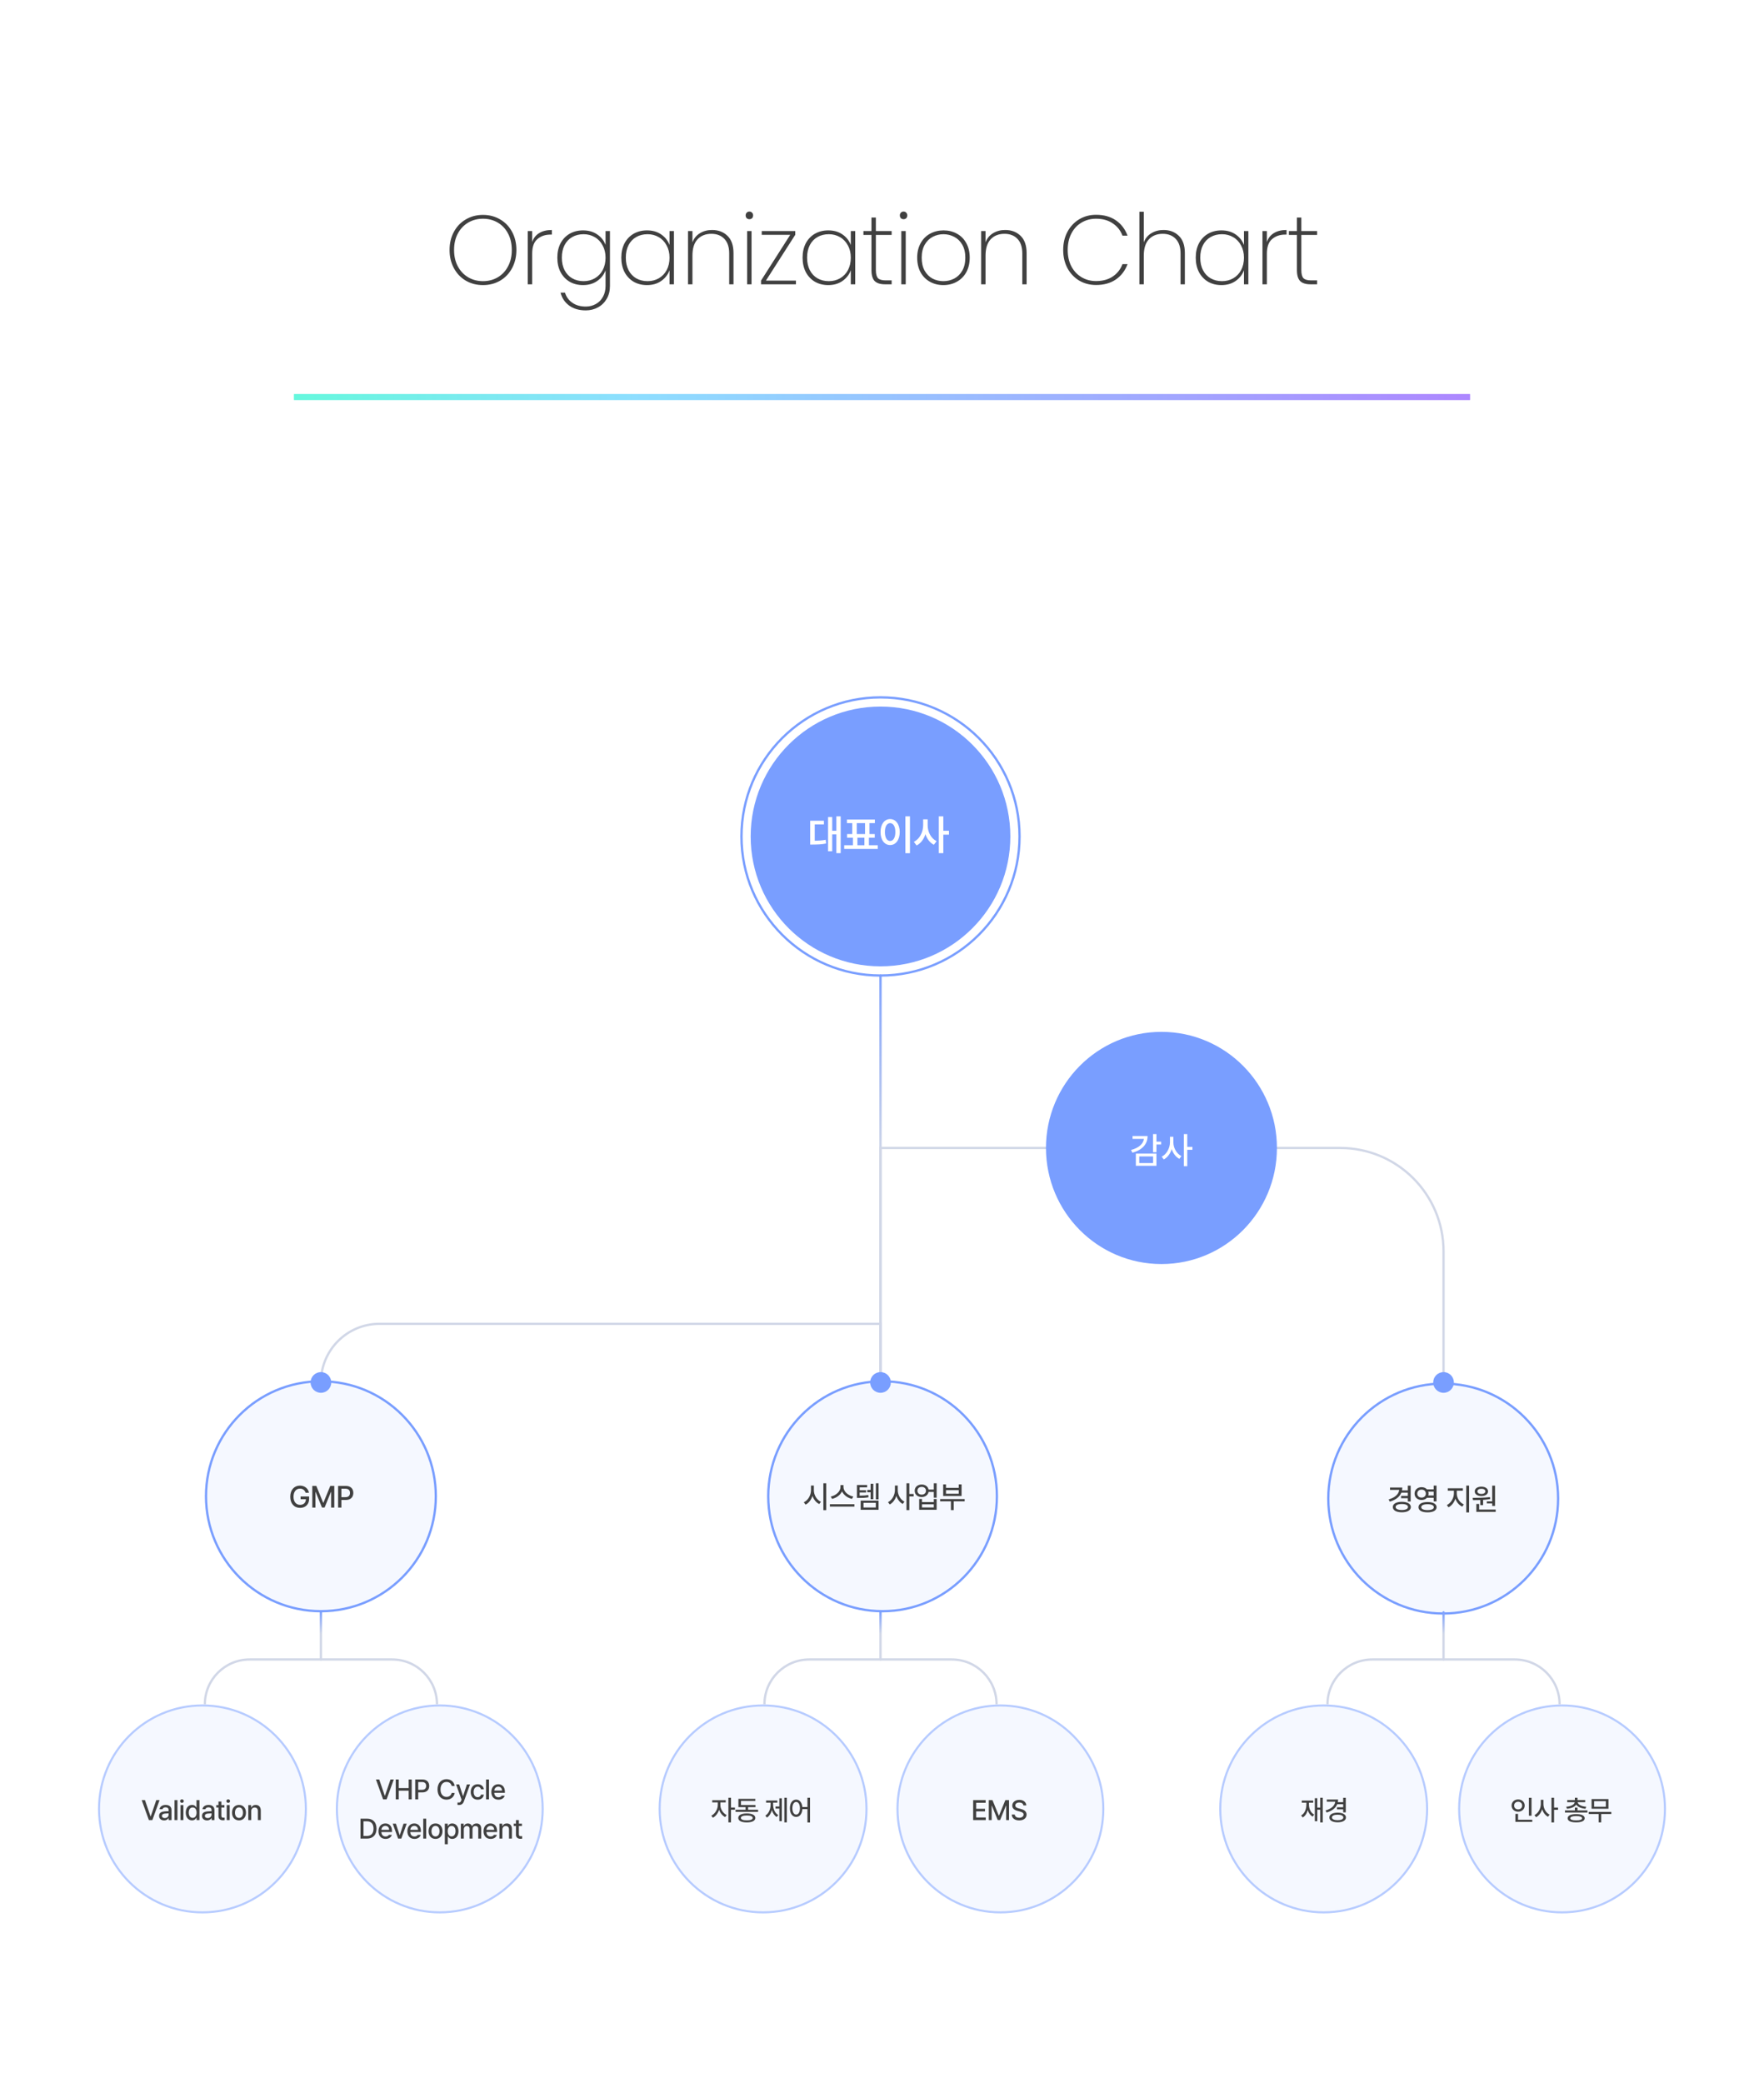 <svg width="720" height="850" viewBox="0 0 720 850" fill="none" xmlns="http://www.w3.org/2000/svg">
<rect width="720" height="850" fill="white"/>
<path d="M197.136 116.32C194.549 116.32 192.216 115.72 190.136 114.52C188.056 113.293 186.429 111.587 185.256 109.4C184.083 107.213 183.496 104.747 183.496 102C183.496 99.227 184.083 96.76 185.256 94.6C186.429 92.413 188.056 90.72 190.136 89.52C192.216 88.293 194.549 87.68 197.136 87.68C199.723 87.68 202.056 88.293 204.136 89.52C206.216 90.72 207.843 92.413 209.016 94.6C210.189 96.76 210.776 99.227 210.776 102C210.776 104.747 210.189 107.213 209.016 109.4C207.843 111.587 206.216 113.293 204.136 114.52C202.056 115.72 199.723 116.32 197.136 116.32ZM197.136 114.72C199.349 114.72 201.349 114.2 203.136 113.16C204.923 112.12 206.323 110.64 207.336 108.72C208.376 106.8 208.896 104.56 208.896 102C208.896 99.413 208.376 97.16 207.336 95.24C206.323 93.32 204.923 91.84 203.136 90.8C201.349 89.76 199.349 89.24 197.136 89.24C194.923 89.24 192.923 89.76 191.136 90.8C189.349 91.84 187.936 93.32 186.896 95.24C185.856 97.16 185.336 99.413 185.336 102C185.336 104.56 185.856 106.8 186.896 108.72C187.936 110.64 189.349 112.12 191.136 113.16C192.923 114.2 194.923 114.72 197.136 114.72ZM217.218 98.76C217.751 97.16 218.698 95.947 220.058 95.12C221.418 94.267 223.151 93.84 225.258 93.84V95.72H224.658C222.524 95.72 220.751 96.333 219.338 97.56C217.924 98.76 217.218 100.733 217.218 103.48V116H215.418V94.28H217.218V98.76ZM237.962 94C240.255 94 242.202 94.56 243.802 95.68C245.402 96.773 246.522 98.187 247.162 99.92V94.28H248.962V116.68C248.962 118.68 248.522 120.427 247.642 121.92C246.762 123.44 245.575 124.6 244.082 125.4C242.589 126.227 240.922 126.64 239.082 126.64C236.362 126.64 234.109 125.987 232.322 124.68C230.535 123.373 229.362 121.613 228.802 119.4H230.602C231.135 121.133 232.135 122.507 233.602 123.52C235.069 124.56 236.895 125.08 239.082 125.08C240.602 125.08 241.975 124.733 243.202 124.04C244.429 123.373 245.389 122.4 246.082 121.12C246.802 119.867 247.162 118.387 247.162 116.68V110.32C246.522 112.053 245.389 113.493 243.762 114.64C242.162 115.76 240.229 116.32 237.962 116.32C235.935 116.32 234.122 115.867 232.522 114.96C230.949 114.027 229.709 112.72 228.802 111.04C227.922 109.333 227.482 107.36 227.482 105.12C227.482 102.88 227.922 100.92 228.802 99.24C229.709 97.56 230.949 96.267 232.522 95.36C234.122 94.453 235.935 94 237.962 94ZM247.162 105.12C247.162 103.227 246.762 101.56 245.962 100.12C245.189 98.653 244.122 97.533 242.762 96.76C241.402 95.96 239.882 95.56 238.202 95.56C236.442 95.56 234.895 95.947 233.562 96.72C232.229 97.467 231.189 98.56 230.442 100C229.695 101.44 229.322 103.147 229.322 105.12C229.322 107.093 229.695 108.8 230.442 110.24C231.189 111.68 232.229 112.787 233.562 113.56C234.922 114.333 236.469 114.72 238.202 114.72C239.882 114.72 241.402 114.333 242.762 113.56C244.149 112.76 245.229 111.64 246.002 110.2C246.775 108.733 247.162 107.04 247.162 105.12ZM253.596 105.12C253.596 102.88 254.036 100.92 254.916 99.24C255.823 97.56 257.063 96.267 258.636 95.36C260.236 94.453 262.049 94 264.076 94C266.369 94 268.316 94.56 269.916 95.68C271.516 96.8 272.636 98.227 273.276 99.96V94.28H275.076V116H273.276V110.28C272.636 112.04 271.503 113.493 269.876 114.64C268.276 115.76 266.343 116.32 264.076 116.32C262.049 116.32 260.236 115.867 258.636 114.96C257.063 114.027 255.823 112.72 254.916 111.04C254.036 109.333 253.596 107.36 253.596 105.12ZM273.276 105.12C273.276 103.227 272.876 101.56 272.076 100.12C271.303 98.653 270.236 97.533 268.876 96.76C267.516 95.96 265.996 95.56 264.316 95.56C262.556 95.56 261.009 95.947 259.676 96.72C258.343 97.467 257.303 98.56 256.556 100C255.809 101.44 255.436 103.147 255.436 105.12C255.436 107.093 255.809 108.8 256.556 110.24C257.303 111.68 258.343 112.787 259.676 113.56C261.036 114.333 262.583 114.72 264.316 114.72C265.996 114.72 267.516 114.333 268.876 113.56C270.263 112.76 271.343 111.64 272.116 110.2C272.889 108.733 273.276 107.04 273.276 105.12ZM290.63 93.84C293.217 93.84 295.324 94.64 296.95 96.24C298.577 97.813 299.39 100.16 299.39 103.28V116H297.63V103.4C297.63 100.813 296.977 98.84 295.67 97.48C294.364 96.093 292.59 95.4 290.35 95.4C288.004 95.4 286.124 96.147 284.71 97.64C283.324 99.133 282.63 101.347 282.63 104.28V116H280.83V94.28H282.63V98.88C283.244 97.253 284.257 96.013 285.67 95.16C287.11 94.28 288.764 93.84 290.63 93.84ZM305.872 89.44C305.445 89.44 305.085 89.307 304.792 89.04C304.499 88.747 304.352 88.36 304.352 87.88C304.352 87.427 304.499 87.053 304.792 86.76C305.085 86.467 305.445 86.32 305.872 86.32C306.299 86.32 306.659 86.467 306.952 86.76C307.245 87.053 307.392 87.427 307.392 87.88C307.392 88.36 307.245 88.747 306.952 89.04C306.659 89.307 306.299 89.44 305.872 89.44ZM306.752 94.28V116H304.952V94.28H306.752ZM312.631 114.48H324.871V116H310.631V114.48L322.551 95.8H310.911V94.28H324.591V95.8L312.631 114.48ZM327.584 105.12C327.584 102.88 328.024 100.92 328.904 99.24C329.81 97.56 331.05 96.267 332.624 95.36C334.224 94.453 336.037 94 338.064 94C340.357 94 342.304 94.56 343.904 95.68C345.504 96.8 346.624 98.227 347.264 99.96V94.28H349.064V116H347.264V110.28C346.624 112.04 345.49 113.493 343.864 114.64C342.264 115.76 340.33 116.32 338.064 116.32C336.037 116.32 334.224 115.867 332.624 114.96C331.05 114.027 329.81 112.72 328.904 111.04C328.024 109.333 327.584 107.36 327.584 105.12ZM347.264 105.12C347.264 103.227 346.864 101.56 346.064 100.12C345.29 98.653 344.224 97.533 342.864 96.76C341.504 95.96 339.984 95.56 338.304 95.56C336.544 95.56 334.997 95.947 333.664 96.72C332.33 97.467 331.29 98.56 330.544 100C329.797 101.44 329.424 103.147 329.424 105.12C329.424 107.093 329.797 108.8 330.544 110.24C331.29 111.68 332.33 112.787 333.664 113.56C335.024 114.333 336.57 114.72 338.304 114.72C339.984 114.72 341.504 114.333 342.864 113.56C344.25 112.76 345.33 111.64 346.104 110.2C346.877 108.733 347.264 107.04 347.264 105.12ZM357.498 95.84V110.2C357.498 111.8 357.791 112.907 358.378 113.52C358.964 114.107 360.004 114.4 361.498 114.4H363.938V116H361.218C359.324 116 357.924 115.56 357.018 114.68C356.138 113.773 355.698 112.28 355.698 110.2V95.84H352.418V94.28H355.698V88.76H357.498V94.28H363.938V95.84H357.498ZM368.805 89.44C368.378 89.44 368.018 89.307 367.725 89.04C367.432 88.747 367.285 88.36 367.285 87.88C367.285 87.427 367.432 87.053 367.725 86.76C368.018 86.467 368.378 86.32 368.805 86.32C369.232 86.32 369.592 86.467 369.885 86.76C370.178 87.053 370.325 87.427 370.325 87.88C370.325 88.36 370.178 88.747 369.885 89.04C369.592 89.307 369.232 89.44 368.805 89.44ZM369.685 94.28V116H367.885V94.28H369.685ZM385.043 116.32C383.017 116.32 381.19 115.867 379.563 114.96C377.937 114.053 376.657 112.76 375.723 111.08C374.817 109.373 374.363 107.387 374.363 105.12C374.363 102.88 374.83 100.92 375.763 99.24C376.697 97.533 377.977 96.24 379.603 95.36C381.257 94.453 383.097 94 385.123 94C387.15 94 388.977 94.453 390.603 95.36C392.23 96.24 393.497 97.52 394.403 99.2C395.337 100.88 395.803 102.853 395.803 105.12C395.803 107.387 395.337 109.373 394.403 111.08C393.47 112.76 392.177 114.053 390.523 114.96C388.897 115.867 387.07 116.32 385.043 116.32ZM385.043 114.72C386.617 114.72 388.083 114.373 389.443 113.68C390.83 112.96 391.937 111.88 392.763 110.44C393.59 109 394.003 107.227 394.003 105.12C394.003 103.04 393.59 101.28 392.763 99.84C391.937 98.4 390.843 97.333 389.483 96.64C388.123 95.92 386.657 95.56 385.083 95.56C383.51 95.56 382.043 95.92 380.683 96.64C379.35 97.333 378.27 98.4 377.443 99.84C376.617 101.28 376.203 103.04 376.203 105.12C376.203 107.227 376.603 109 377.403 110.44C378.23 111.88 379.31 112.96 380.643 113.68C382.003 114.373 383.47 114.72 385.043 114.72ZM410.265 93.84C412.851 93.84 414.958 94.64 416.585 96.24C418.211 97.813 419.025 100.16 419.025 103.28V116H417.265V103.4C417.265 100.813 416.611 98.84 415.305 97.48C413.998 96.093 412.225 95.4 409.985 95.4C407.638 95.4 405.758 96.147 404.345 97.64C402.958 99.133 402.265 101.347 402.265 104.28V116H400.465V94.28H402.265V98.88C402.878 97.253 403.891 96.013 405.305 95.16C406.745 94.28 408.398 93.84 410.265 93.84ZM433.956 102C433.956 99.227 434.529 96.76 435.676 94.6C436.849 92.413 438.449 90.707 440.476 89.48C442.529 88.253 444.822 87.64 447.356 87.64C450.556 87.64 453.249 88.387 455.436 89.88C457.622 91.373 459.222 93.467 460.236 96.16H458.156C457.356 94.027 456.022 92.347 454.156 91.12C452.316 89.867 450.049 89.24 447.356 89.24C445.196 89.24 443.236 89.76 441.476 90.8C439.716 91.813 438.329 93.293 437.316 95.24C436.302 97.16 435.796 99.413 435.796 102C435.796 104.56 436.302 106.8 437.316 108.72C438.329 110.613 439.716 112.08 441.476 113.12C443.236 114.16 445.196 114.68 447.356 114.68C450.049 114.68 452.316 114.067 454.156 112.84C456.022 111.587 457.356 109.893 458.156 107.76H460.236C459.222 110.453 457.622 112.547 455.436 114.04C453.249 115.533 450.556 116.28 447.356 116.28C444.822 116.28 442.529 115.68 440.476 114.48C438.449 113.253 436.849 111.56 435.676 109.4C434.529 107.213 433.956 104.747 433.956 102ZM474.897 93.84C477.457 93.84 479.55 94.64 481.177 96.24C482.803 97.813 483.617 100.16 483.617 103.28V116H481.857V103.4C481.857 100.813 481.203 98.84 479.897 97.48C478.59 96.093 476.817 95.4 474.577 95.4C472.23 95.4 470.35 96.147 468.937 97.64C467.55 99.133 466.857 101.347 466.857 104.28V116H465.057V86.4H466.857V98.88C467.47 97.253 468.497 96.013 469.937 95.16C471.377 94.28 473.03 93.84 474.897 93.84ZM488.059 105.12C488.059 102.88 488.499 100.92 489.379 99.24C490.285 97.56 491.525 96.267 493.099 95.36C494.699 94.453 496.512 94 498.539 94C500.832 94 502.779 94.56 504.379 95.68C505.979 96.8 507.099 98.227 507.739 99.96V94.28H509.539V116H507.739V110.28C507.099 112.04 505.965 113.493 504.339 114.64C502.739 115.76 500.805 116.32 498.539 116.32C496.512 116.32 494.699 115.867 493.099 114.96C491.525 114.027 490.285 112.72 489.379 111.04C488.499 109.333 488.059 107.36 488.059 105.12ZM507.739 105.12C507.739 103.227 507.339 101.56 506.539 100.12C505.765 98.653 504.699 97.533 503.339 96.76C501.979 95.96 500.459 95.56 498.779 95.56C497.019 95.56 495.472 95.947 494.139 96.72C492.805 97.467 491.765 98.56 491.019 100C490.272 101.44 489.899 103.147 489.899 105.12C489.899 107.093 490.272 108.8 491.019 110.24C491.765 111.68 492.805 112.787 494.139 113.56C495.499 114.333 497.045 114.72 498.779 114.72C500.459 114.72 501.979 114.333 503.339 113.56C504.725 112.76 505.805 111.64 506.579 110.2C507.352 108.733 507.739 107.04 507.739 105.12ZM517.093 98.76C517.626 97.16 518.573 95.947 519.933 95.12C521.293 94.267 523.026 93.84 525.133 93.84V95.72H524.533C522.399 95.72 520.626 96.333 519.213 97.56C517.799 98.76 517.093 100.733 517.093 103.48V116H515.293V94.28H517.093V98.76ZM531.157 95.84V110.2C531.157 111.8 531.45 112.907 532.037 113.52C532.624 114.107 533.664 114.4 535.157 114.4H537.597V116H534.877C532.984 116 531.584 115.56 530.677 114.68C529.797 113.773 529.357 112.28 529.357 110.2V95.84H526.077V94.28H529.357V88.76H531.157V94.28H537.597V95.84H531.157Z" fill="#404040"/>
<rect x="120" y="160.8" width="480" height="2.4" fill="url(#paint0_linear_579_1971)"/>
<rect x="120" y="160.8" width="480" height="2.4" fill="white" fill-opacity="0.4"/>
<path d="M130.986 677.086L130.986 657.857" stroke="url(#paint1_linear_579_1971)" stroke-width="0.938" stroke-linecap="round"/>
<path d="M177.887 610.486C177.887 636.389 156.889 657.387 130.986 657.387C105.084 657.387 84.086 636.389 84.086 610.486C84.086 584.584 105.084 563.586 130.986 563.586C156.889 563.586 177.887 584.584 177.887 610.486Z" fill="#F5F8FF" stroke="#799EFF" stroke-width="0.938"/>
<path d="M124.73 609.064C124.401 608.02 123.601 607.373 122.436 607.379C120.946 607.373 119.805 608.545 119.799 610.688C119.805 612.824 120.934 614.002 122.497 613.996C123.906 614.002 124.84 613.104 124.865 611.688H122.692V610.578H126.171V611.579C126.171 613.819 124.633 615.229 122.484 615.229C120.092 615.229 118.468 613.489 118.468 610.688C118.468 607.868 120.141 606.146 122.423 606.146C124.334 606.146 125.811 607.337 126.11 609.064H124.73ZM127.471 606.269H129.107L131.902 613.117H132.012L134.808 606.269H136.443V615.106H135.162V608.722H135.076L132.488 615.094H131.426L128.826 608.71H128.753V615.106H127.471V606.269ZM138 615.106V606.269H141.149C143.206 606.269 144.213 607.501 144.213 609.137C144.213 610.767 143.2 612.006 141.149 612.006H139.343V615.106H138ZM139.343 610.858H141.015C142.315 610.865 142.858 610.132 142.858 609.137C142.858 608.136 142.315 607.422 141.015 607.416H139.343V610.858Z" fill="#404040"/>
<ellipse cx="179.504" cy="738.055" rx="42.421" ry="42.632" fill="#F5F8FF"/>
<path d="M221.503 738.055C221.503 761.369 202.698 780.265 179.504 780.265C156.311 780.265 137.505 761.369 137.505 738.055C137.505 714.741 156.311 695.845 179.504 695.845C202.698 695.845 221.503 714.741 221.503 738.055Z" stroke="#799EFF" stroke-opacity="0.5" stroke-width="0.844"/>
<path d="M154.786 726.04L157.043 732.655H157.133L159.39 726.04H160.727L157.795 734.171H156.369L153.449 726.04H154.786ZM161.53 734.171V726.04H162.765V729.566H166.808V726.04H168.044V734.171H166.808V730.622H162.765V734.171H161.53ZM169.476 734.171V726.04H172.373C174.265 726.04 175.192 727.174 175.192 728.679C175.192 730.178 174.26 731.318 172.373 731.318H170.711V734.171H169.476ZM170.711 730.263H172.25C173.446 730.268 173.945 729.594 173.945 728.679C173.945 727.758 173.446 727.101 172.25 727.096H170.711V730.263ZM184.345 728.69C184.149 727.64 183.278 727.056 182.245 727.062C180.841 727.056 179.802 728.135 179.797 730.105C179.802 732.088 180.847 733.155 182.245 733.149C183.267 733.155 184.132 732.582 184.345 731.543L185.592 731.554C185.333 733.16 184.025 734.283 182.234 734.283C180.117 734.283 178.573 732.705 178.573 730.105C178.573 727.506 180.128 725.928 182.234 725.928C183.952 725.928 185.317 726.944 185.592 728.69H184.345ZM187.372 736.462C187.125 736.456 186.884 736.451 186.732 736.428V735.429C186.867 735.44 187.103 735.446 187.271 735.451C187.642 735.446 187.95 735.423 188.237 734.654L188.383 734.25L186.148 728.073H187.428L188.967 732.801H189.034L190.573 728.073H191.864L189.349 734.979C188.995 735.945 188.377 736.456 187.372 736.462ZM194.981 734.294C193.201 734.294 192.123 732.986 192.128 731.15C192.123 729.291 193.24 727.994 194.958 727.994C196.351 727.994 197.356 728.814 197.485 730.049H196.317C196.194 729.477 195.739 728.999 194.981 728.994C193.993 728.999 193.33 729.819 193.33 731.116C193.33 732.453 193.976 733.278 194.981 733.272C195.66 733.278 196.166 732.896 196.317 732.239H197.485C197.356 733.424 196.418 734.294 194.981 734.294ZM199.591 726.04V734.171H198.39V726.04H199.591ZM203.449 734.294C201.652 734.294 200.546 733.053 200.552 731.161C200.546 729.286 201.669 727.994 203.371 727.994C204.757 727.994 206.077 728.853 206.077 731.06V731.487H201.742C201.776 732.649 202.461 733.306 203.46 733.306C204.14 733.306 204.583 733.014 204.786 732.644H205.998C205.729 733.632 204.791 734.294 203.449 734.294ZM201.748 730.588H204.898C204.898 729.662 204.297 728.977 203.382 728.982C202.422 728.977 201.798 729.729 201.748 730.588ZM149.777 750.171H147.138V742.04H149.855C152.253 742.04 153.679 743.562 153.685 746.094C153.679 748.632 152.253 750.171 149.777 750.171ZM148.373 749.093H149.709C151.551 749.087 152.461 748.015 152.461 746.094C152.461 744.179 151.551 743.118 149.777 743.118H148.373V749.093ZM157.374 750.294C155.577 750.294 154.471 749.053 154.477 747.161C154.471 745.286 155.594 743.994 157.296 743.994C158.683 743.994 160.002 744.853 160.002 747.06V747.487H155.667C155.701 748.649 156.386 749.306 157.386 749.306C158.065 749.306 158.509 749.014 158.711 748.644H159.924C159.654 749.632 158.716 750.294 157.374 750.294ZM155.673 746.588H158.823C158.823 745.662 158.222 744.977 157.307 744.982C156.347 744.977 155.723 745.729 155.673 746.588ZM166.005 744.073L163.793 750.171H162.501L160.289 744.073H161.58L163.119 748.756H163.175L164.714 744.073H166.005ZM169.167 750.294C167.37 750.294 166.264 749.053 166.269 747.161C166.264 745.286 167.387 743.994 169.088 743.994C170.475 743.994 171.795 744.853 171.795 747.06V747.487H167.46C167.493 748.649 168.179 749.306 169.178 749.306C169.857 749.306 170.301 749.014 170.503 748.644H171.716C171.447 749.632 170.509 750.294 169.167 750.294ZM167.465 746.588H170.616C170.616 745.662 170.015 744.977 169.099 744.982C168.139 744.977 167.516 745.729 167.465 746.588ZM173.957 742.04V750.171H172.755V742.04H173.957ZM177.77 750.294C176.04 750.294 174.912 749.037 174.917 747.15C174.912 745.252 176.04 743.994 177.77 743.994C179.488 743.994 180.611 745.252 180.611 747.15C180.611 749.037 179.488 750.294 177.77 750.294ZM176.119 747.15C176.119 748.312 176.652 749.295 177.77 749.295C178.87 749.295 179.398 748.312 179.398 747.15C179.398 745.982 178.87 744.988 177.77 744.982C176.652 744.988 176.119 745.982 176.119 747.15ZM181.56 752.462V744.073H182.728V745.061H182.829C183.043 744.679 183.453 743.994 184.581 743.994C186.058 743.994 187.142 745.151 187.142 747.139C187.142 749.104 186.069 750.289 184.593 750.294C183.486 750.289 183.048 749.615 182.829 749.216H182.762V752.462H181.56ZM182.739 747.116C182.739 748.396 183.301 749.267 184.323 749.272C185.379 749.267 185.929 748.34 185.929 747.116C185.929 745.915 185.395 745.01 184.323 745.016C183.29 745.01 182.739 745.847 182.739 747.116ZM188.102 750.171V744.073H189.259V745.072H189.326C189.585 744.393 190.186 743.994 190.988 743.994C191.803 743.994 192.37 744.393 192.628 745.072H192.696C192.982 744.415 193.644 743.994 194.526 743.994C195.627 743.994 196.407 744.685 196.413 746.083V750.171H195.211V746.195C195.211 745.37 194.695 745.027 194.066 745.027C193.296 745.027 192.853 745.555 192.853 746.285V750.171H191.662V746.128C191.662 745.46 191.207 745.027 190.55 745.027C189.877 745.027 189.304 745.589 189.304 746.409V750.171H188.102ZM200.259 750.294C198.463 750.294 197.356 749.053 197.362 747.161C197.356 745.286 198.479 743.994 200.181 743.994C201.568 743.994 202.887 744.853 202.887 747.06V747.487H198.552C198.586 748.649 199.271 749.306 200.271 749.306C200.95 749.306 201.394 749.014 201.596 748.644H202.809C202.539 749.632 201.602 750.294 200.259 750.294ZM198.558 746.588H201.708C201.708 745.662 201.107 744.977 200.192 744.982C199.232 744.977 198.609 745.729 198.558 746.588ZM205.049 746.555V750.171H203.848V744.073H205.005V745.072H205.072C205.358 744.415 205.959 743.994 206.869 743.994C208.121 743.994 208.952 744.786 208.946 746.296V750.171H207.756V746.442C207.75 745.555 207.273 745.027 206.465 745.027C205.639 745.027 205.049 745.583 205.049 746.555ZM213.029 744.073V745.027H211.782V748.374C211.788 749.065 212.125 749.188 212.512 749.194C212.686 749.194 212.95 749.177 213.119 749.16V750.205C212.956 750.227 212.698 750.25 212.366 750.25C211.429 750.25 210.581 749.733 210.592 748.621V745.027H209.694V744.073H210.592V742.613H211.782V744.073H213.029Z" fill="#404040"/>
<ellipse cx="82.632" cy="738.055" rx="42.632" ry="42.632" fill="#F5F8FF"/>
<path d="M124.842 738.055C124.842 761.367 105.944 780.265 82.632 780.265C59.32 780.265 40.422 761.367 40.422 738.055C40.422 714.743 59.32 695.845 82.632 695.845C105.944 695.845 124.842 714.743 124.842 738.055Z" stroke="#799EFF" stroke-opacity="0.5" stroke-width="0.844"/>
<path d="M59.179 734.482L61.436 741.097H61.526L63.783 734.482H65.12L62.188 742.613H60.762L57.842 734.482H59.179ZM64.934 740.895C64.929 739.502 66.114 739.143 67.214 739.064C67.618 739.042 68.534 738.991 68.814 738.98L68.809 738.492C68.814 737.801 68.388 737.402 67.574 737.402C66.866 737.402 66.439 737.728 66.316 738.177H65.125C65.232 737.167 66.175 736.437 67.618 736.437C68.59 736.437 70.005 736.79 70.011 738.559V742.613H68.843V741.782H68.798C68.562 742.237 68 742.748 66.99 742.748C65.833 742.748 64.929 742.085 64.934 740.895ZM66.102 740.906C66.102 741.49 66.585 741.788 67.259 741.793C68.236 741.788 68.82 741.136 68.82 740.412L68.814 739.856C68.539 739.873 67.669 739.935 67.383 739.952C66.597 740.008 66.102 740.305 66.102 740.906ZM72.431 734.482V742.613H71.229V734.482H72.431ZM73.661 742.613V736.515H74.863V742.613H73.661ZM73.504 734.864C73.509 734.471 73.852 734.157 74.267 734.157C74.677 734.157 75.02 734.471 75.02 734.864C75.02 735.257 74.677 735.577 74.267 735.572C73.852 735.577 73.509 735.257 73.504 734.864ZM78.372 742.737C76.901 742.731 75.823 741.546 75.823 739.581C75.823 737.593 76.918 736.437 78.384 736.437C79.518 736.437 79.928 737.122 80.147 737.503H80.203V734.482H81.405V742.613H80.237V741.659H80.147C79.922 742.057 79.484 742.731 78.372 742.737ZM77.047 739.559C77.041 740.783 77.592 741.709 78.642 741.715C79.664 741.709 80.237 740.839 80.237 739.559C80.237 738.29 79.675 737.453 78.642 737.458C77.581 737.453 77.041 738.357 77.047 739.559ZM82.455 740.895C82.449 739.502 83.634 739.143 84.735 739.064C85.139 739.042 86.054 738.991 86.335 738.98L86.329 738.492C86.335 737.801 85.908 737.402 85.094 737.402C84.386 737.402 83.96 737.728 83.836 738.177H82.646C82.752 737.167 83.696 736.437 85.139 736.437C86.11 736.437 87.525 736.79 87.531 738.559V742.613H86.363V741.782H86.318C86.082 742.237 85.521 742.748 84.51 742.748C83.353 742.748 82.449 742.085 82.455 740.895ZM83.623 740.906C83.623 741.49 84.106 741.788 84.779 741.793C85.757 741.788 86.341 741.136 86.341 740.412L86.335 739.856C86.06 739.873 85.189 739.935 84.903 739.952C84.117 740.008 83.623 740.305 83.623 740.906ZM91.602 736.515V737.47H90.356V740.816C90.361 741.507 90.698 741.631 91.086 741.636C91.26 741.636 91.524 741.619 91.692 741.603V742.647C91.529 742.669 91.271 742.692 90.94 742.692C90.002 742.692 89.154 742.175 89.165 741.063V737.47H88.267V736.515H89.165V735.055H90.356V736.515H91.602ZM92.54 742.613V736.515H93.742V742.613H92.54ZM92.383 734.864C92.389 734.471 92.731 734.157 93.147 734.157C93.557 734.157 93.899 734.471 93.899 734.864C93.899 735.257 93.557 735.577 93.147 735.572C92.731 735.577 92.389 735.257 92.383 734.864ZM97.555 742.737C95.825 742.737 94.697 741.479 94.702 739.592C94.697 737.694 95.825 736.437 97.555 736.437C99.273 736.437 100.396 737.694 100.396 739.592C100.396 741.479 99.273 742.737 97.555 742.737ZM95.904 739.592C95.904 740.755 96.437 741.737 97.555 741.737C98.655 741.737 99.183 740.755 99.183 739.592C99.183 738.424 98.655 737.43 97.555 737.425C96.437 737.43 95.904 738.424 95.904 739.592ZM102.547 738.997V742.613H101.345V736.515H102.502V737.515H102.569C102.856 736.858 103.457 736.437 104.366 736.437C105.619 736.437 106.45 737.228 106.444 738.739V742.613H105.254V738.885C105.248 737.998 104.771 737.47 103.962 737.47C103.137 737.47 102.547 738.026 102.547 738.997Z" fill="#404040"/>
<path d="M406.9 610.486C406.9 636.391 386.005 657.387 360.234 657.387C334.464 657.387 313.569 636.391 313.569 610.486C313.569 584.582 334.464 563.586 360.234 563.586C386.005 563.586 406.9 584.582 406.9 610.486Z" fill="#F5F8FF" stroke="#799EFF" stroke-width="0.938"/>
<path d="M332.187 607.99C332.174 609.986 333.383 612 335.08 612.75L334.384 613.666C333.126 613.068 332.132 611.841 331.619 610.346C331.112 611.951 330.105 613.269 328.793 613.91L328.085 612.934C329.806 612.171 331.015 610.077 331.015 607.99V606.122H332.187V607.99ZM336.068 616.168V605.207H337.228V616.168H336.068ZM344.278 606.757C344.278 608.539 346.176 610.224 348.282 610.602L347.745 611.566C345.993 611.188 344.388 610.041 343.68 608.502C342.959 610.034 341.354 611.176 339.603 611.566L339.09 610.602C341.165 610.211 343.051 608.539 343.057 606.757V605.927H344.278V606.757ZM338.724 614.704V613.739H348.733V614.704H338.724ZM353.928 605.902V606.854H350.876V608.039H353.5V608.942H350.876V610.248C352.323 610.236 353.269 610.181 354.392 609.979L354.501 610.895C353.244 611.133 352.2 611.176 350.473 611.176H349.765V605.902H353.928ZM351.291 616.01V612.262H358.603V616.01H351.291ZM352.451 615.07H357.468V613.178H352.451V615.07ZM354.001 608.856V607.917H355.356V605.39H356.455V611.688H355.356V608.856H354.001ZM357.504 611.774V605.207H358.603V611.774H357.504ZM366.428 607.99C366.416 609.925 367.545 611.908 369.175 612.702L368.455 613.629C367.264 613.007 366.343 611.786 365.861 610.327C365.372 611.878 364.414 613.19 363.169 613.837L362.449 612.897C364.127 612.091 365.262 609.992 365.269 607.99V606.122H366.428V607.99ZM369.993 616.144V605.207H371.152V609.564H372.91V610.553H371.152V616.144H369.993ZM376.212 605.707C377.653 605.695 378.77 606.531 379.008 607.758H381.144V605.207H382.304V611.078H381.144V608.71H379.014C378.788 609.967 377.665 610.81 376.212 610.81C374.54 610.81 373.338 609.754 373.344 608.246C373.338 606.757 374.54 605.695 376.212 605.707ZM374.455 608.246C374.448 609.18 375.181 609.833 376.212 609.833C377.226 609.833 377.946 609.18 377.946 608.246C377.946 607.306 377.226 606.665 376.212 606.671C375.181 606.665 374.448 607.306 374.455 608.246ZM375.175 616.01V611.603H376.322V612.873H381.144V611.603H382.304V616.01H375.175ZM376.322 615.058H381.144V613.788H376.322V615.058ZM393.736 611.64V612.555H389.268V616.144H388.133V612.555H383.726V611.64H393.736ZM384.971 610.395V605.646H386.119V607.074H391.319V605.646H392.479V610.395H384.971ZM386.119 609.467H391.319V608.002H386.119V609.467Z" fill="#404040"/>
<ellipse cx="408.331" cy="738.055" rx="42.421" ry="42.632" fill="#F5F8FF"/>
<path d="M450.331 738.055C450.331 761.369 431.525 780.265 408.331 780.265C385.138 780.265 366.332 761.369 366.332 738.055C366.332 714.741 385.138 695.845 408.331 695.845C431.525 695.845 450.331 714.741 450.331 738.055Z" stroke="#799EFF" stroke-opacity="0.5" stroke-width="0.844"/>
<path d="M397.207 742.613V734.482H402.305V735.549H398.442V738.009H402.036V739.064H398.442V741.546H402.35V742.613H397.207ZM403.592 734.482H405.096L407.668 740.783H407.769L410.341 734.482H411.846V742.613H410.667V736.74H410.588L408.207 742.602H407.23L404.838 736.729H404.771V742.613H403.592V734.482ZM417.703 736.627C417.624 735.869 416.962 735.437 416.03 735.437C415.036 735.437 414.407 735.948 414.401 736.639C414.401 737.408 415.238 737.711 415.884 737.863L416.67 738.076C417.708 738.329 419.011 738.896 419.017 740.367C419.011 741.743 417.916 742.748 415.996 742.748C414.176 742.748 413.031 741.838 412.952 740.356H414.188C414.261 741.243 415.047 741.664 415.996 741.67C417.035 741.664 417.787 741.142 417.793 740.345C417.787 739.637 417.113 739.351 416.254 739.121L415.288 738.862C413.98 738.503 413.171 737.84 413.166 736.706C413.171 735.302 414.418 734.37 416.063 734.37C417.714 734.37 418.865 735.313 418.905 736.627H417.703Z" fill="#404040"/>
<ellipse cx="311.458" cy="738.055" rx="42.632" ry="42.632" fill="#F5F8FF"/>
<path d="M353.669 738.055C353.669 761.367 334.77 780.265 311.458 780.265C288.146 780.265 269.248 761.367 269.248 738.055C269.248 714.743 288.146 695.845 311.458 695.845C334.77 695.845 353.669 714.743 353.669 738.055Z" stroke="#799EFF" stroke-opacity="0.5" stroke-width="0.844"/>
<path d="M294.032 736.47C294.027 738.059 295.077 739.834 296.604 740.558L295.998 741.389C294.869 740.85 293.97 739.716 293.516 738.402C293.055 739.834 292.112 741.075 290.966 741.647L290.337 740.805C291.865 740.07 292.971 738.172 292.977 736.47V735.403H290.708V734.516H296.222V735.403H294.032V736.47ZM297.3 743.568V733.505H298.367V737.492H299.984V738.391H298.367V743.568H297.3ZM309.424 738.402V739.255H300.237V738.402H304.314V737.335H301.383V733.966H308.29V734.808H302.438V736.481H308.357V737.335H305.347V738.402H309.424ZM301.327 741.737C301.327 740.569 302.635 739.912 304.819 739.907C306.987 739.912 308.284 740.569 308.29 741.737C308.284 742.905 306.987 743.562 304.819 743.568C302.635 743.562 301.327 742.905 301.327 741.737ZM302.405 741.737C302.399 742.383 303.281 742.737 304.819 742.726C306.335 742.737 307.223 742.383 307.223 741.737C307.223 741.103 306.335 740.738 304.819 740.738C303.281 740.738 302.399 741.103 302.405 741.737ZM321.16 733.505V743.568H320.138V733.505H321.16ZM312.378 740.794C313.804 739.935 314.529 738.104 314.534 736.313V735.504H312.681V734.64H317.286V735.504H315.556V736.313C315.556 738.031 316.252 739.755 317.667 740.569L317.027 741.355C316.067 740.783 315.41 739.755 315.056 738.542C314.697 739.856 314.012 740.979 313.029 741.591L312.378 740.794ZM316.544 737.941V737.065H318.105V733.719H319.116V743.062H318.105V737.941H316.544ZM324.962 734.258C326.332 734.263 327.326 735.42 327.489 737.279H329.566V733.505H330.622V743.59H329.566V738.144H327.5C327.382 740.109 326.366 741.327 324.962 741.322C323.463 741.327 322.401 739.957 322.413 737.784C322.401 735.634 323.463 734.263 324.962 734.258ZM323.423 737.784C323.429 739.385 324.052 740.367 324.962 740.367C325.872 740.367 326.495 739.385 326.5 737.784C326.495 736.206 325.872 735.218 324.962 735.212C324.052 735.218 323.429 736.206 323.423 737.784Z" fill="#404040"/>
<ellipse cx="637.579" cy="738.056" rx="42.421" ry="42.632" fill="#F5F8FF"/>
<path d="M679.579 738.056C679.579 761.37 660.773 780.266 637.579 780.266C614.386 780.266 595.58 761.37 595.58 738.056C595.58 714.742 614.386 695.846 637.579 695.846C660.773 695.846 679.579 714.742 679.579 738.056Z" stroke="#799EFF" stroke-opacity="0.5" stroke-width="0.844"/>
<path d="M625.111 733.518V740.829H624.044V733.518H625.111ZM616.969 736.685C616.974 735.23 618.131 734.197 619.653 734.191C621.169 734.197 622.326 735.23 622.326 736.685C622.326 738.161 621.169 739.189 619.653 739.189C618.131 739.189 616.974 738.161 616.969 736.685ZM618.013 736.685C618.008 737.634 618.715 738.257 619.653 738.257C620.574 738.257 621.281 737.634 621.281 736.685C621.281 735.758 620.574 735.124 619.653 735.124C618.715 735.124 618.008 735.758 618.013 736.685ZM618.53 743.355V740.087H619.608V742.491H625.414V743.355H618.53ZM629.968 736.067C629.957 737.847 630.996 739.672 632.495 740.402L631.833 741.255C630.738 740.683 629.89 739.56 629.446 738.218C628.997 739.644 628.115 740.851 626.97 741.446L626.307 740.582C627.851 739.84 628.896 737.909 628.901 736.067V734.349H629.968V736.067ZM633.248 743.569V733.506H634.314V737.516H635.932V738.425H634.314V743.569H633.248ZM647.937 738.661V739.526H638.762V738.661H642.816V737.504H643.872V738.661H647.937ZM639.245 737.179C641.239 737.016 642.62 736.286 642.749 735.314H639.683V734.461H642.816V733.495H643.872V734.461H647.017V735.314H643.939C644.057 736.286 645.444 737.016 647.443 737.179L647.118 737.999C645.377 737.836 643.968 737.252 643.344 736.314C642.715 737.252 641.312 737.836 639.582 737.999L639.245 737.179ZM639.852 741.873C639.852 740.784 641.143 740.188 643.344 740.188C645.534 740.188 646.809 740.784 646.814 741.873C646.809 742.962 645.534 743.552 643.344 743.546C641.143 743.552 639.852 742.962 639.852 741.873ZM640.93 741.873C640.924 742.446 641.789 742.749 643.344 742.738C644.877 742.749 645.748 742.446 645.748 741.873C645.748 741.3 644.877 740.986 643.344 740.986C641.789 740.986 640.924 741.3 640.93 741.873ZM657.669 739.279V740.144H653.559V743.558H652.514V740.144H648.46V739.279H657.669ZM649.617 737.999V734.045H656.512V737.999H649.617ZM650.661 737.167H655.445V734.899H650.661V737.167Z" fill="#404040"/>
<ellipse cx="540.285" cy="738.056" rx="42.632" ry="42.632" fill="#F5F8FF"/>
<path d="M582.495 738.056C582.495 761.368 563.597 780.266 540.285 780.266C516.973 780.266 498.074 761.368 498.074 738.056C498.074 714.744 516.973 695.846 540.285 695.846C563.597 695.846 582.495 714.744 582.495 738.056Z" stroke="#799EFF" stroke-opacity="0.5" stroke-width="0.844"/>
<path d="M539.894 733.506V743.569H538.872V738.403H537.671V743.075H536.66V733.697H537.671V737.504H538.872V733.506H539.894ZM531.067 740.728C532.538 739.902 533.223 738.167 533.223 736.168V735.517H531.337V734.652H536.009V735.517H534.257V736.168C534.257 737.976 534.936 739.616 536.402 740.368L535.773 741.188C534.784 740.649 534.122 739.711 533.762 738.554C533.42 739.874 532.757 740.93 531.73 741.536L531.067 740.728ZM549.3 733.518V739.47H548.233V738.246H545.695V737.37H548.233V736.146H545.802C545.15 737.763 543.64 738.903 541.461 739.526L541.034 738.695C543.415 738.015 544.808 736.735 544.999 735.112H541.551V734.236H546.156C546.156 734.607 546.116 734.966 546.049 735.303H548.233V733.518H549.3ZM542.595 741.547C542.595 740.329 543.921 739.588 545.987 739.582C548.025 739.588 549.362 740.329 549.367 741.547C549.362 742.771 548.025 743.524 545.987 743.524C543.921 743.524 542.595 742.771 542.595 741.547ZM543.651 741.547C543.651 742.255 544.55 742.665 545.987 742.67C547.396 742.665 548.295 742.255 548.301 741.547C548.295 740.829 547.396 740.419 545.987 740.424C544.55 740.419 543.651 740.829 543.651 741.547Z" fill="#404040"/>
<path d="M635.961 611.426C635.961 637.328 614.963 658.326 589.061 658.326C563.158 658.326 542.16 637.328 542.16 611.426C542.16 585.524 563.158 564.526 589.061 564.526C614.963 564.526 635.961 585.524 635.961 611.426Z" fill="#F5F8FF" stroke="#799EFF" stroke-width="0.938"/>
<path d="M575.783 606.158V612.628H574.623V611.297H571.864V610.345H574.623V609.015H571.98C571.272 610.772 569.63 612.011 567.262 612.689L566.798 611.786C569.386 611.047 570.9 609.656 571.107 607.892H567.36V606.939H572.365C572.365 607.342 572.322 607.733 572.249 608.099H574.623V606.158H575.783ZM568.495 614.886C568.495 613.562 569.936 612.756 572.182 612.75C574.397 612.756 575.85 613.562 575.856 614.886C575.85 616.217 574.397 617.035 572.182 617.035C569.936 617.035 568.495 616.217 568.495 614.886ZM569.643 614.886C569.643 615.655 570.619 616.101 572.182 616.107C573.714 616.101 574.69 615.655 574.696 614.886C574.69 614.105 573.714 613.659 572.182 613.666C570.619 613.659 569.643 614.105 569.643 614.886ZM580.245 606.781C581.154 606.775 581.929 607.116 582.442 607.684H585.176V606.146H586.336V612.604H585.176V611.126H582.436C581.923 611.688 581.148 612.024 580.245 612.018C578.597 612.024 577.37 610.931 577.376 609.405C577.37 607.861 578.597 606.775 580.245 606.781ZM578.487 609.405C578.481 610.364 579.219 611.041 580.245 611.029C581.24 611.041 581.978 610.364 581.978 609.405C581.978 608.423 581.24 607.77 580.245 607.782C579.219 607.77 578.481 608.423 578.487 609.405ZM578.975 614.959C578.969 613.623 580.385 612.842 582.674 612.848C584.95 612.842 586.366 613.623 586.373 614.959C586.366 616.29 584.95 617.065 582.674 617.059C580.385 617.065 578.969 616.29 578.975 614.959ZM580.11 614.959C580.104 615.71 581.069 616.15 582.674 616.144C584.279 616.15 585.237 615.71 585.237 614.959C585.237 614.178 584.279 613.745 582.674 613.739C581.069 613.745 580.104 614.178 580.11 614.959ZM582.973 608.612C583.046 608.856 583.089 609.125 583.089 609.405C583.089 609.674 583.046 609.936 582.973 610.174H585.176V608.612H582.973ZM594.601 609.369C594.594 611.2 595.797 613.092 597.481 613.812L596.847 614.715C595.559 614.148 594.533 612.939 594.027 611.48C593.52 613.043 592.495 614.374 591.219 614.996L590.548 614.081C592.196 613.305 593.417 611.255 593.429 609.369V608.209H590.926V607.245H597.091V608.209H594.601V609.369ZM598.47 617.083V606.146H599.63V617.083H598.47ZM610.22 606.158V614.447H609.06V613.397H606.863V612.579H609.06V606.158H610.22ZM601.077 611.151C603.097 611.133 605.825 611.114 608.157 610.821L608.23 611.651C607.296 611.81 606.313 611.908 605.349 611.975V614.105H604.189V612.036C603.127 612.079 602.108 612.079 601.223 612.079L601.077 611.151ZM601.931 608.502C601.925 607.342 603.03 606.573 604.653 606.573C606.252 606.573 607.363 607.342 607.363 608.502C607.363 609.668 606.252 610.406 604.653 610.406C603.036 610.406 601.925 609.668 601.931 608.502ZM602.59 616.852V613.641H603.738V615.912H610.488V616.852H602.59ZM603.03 608.502C603.024 609.149 603.683 609.552 604.653 609.552C605.587 609.552 606.259 609.149 606.265 608.502C606.259 607.849 605.587 607.428 604.653 607.44C603.683 607.428 603.024 607.849 603.03 608.502Z" fill="#404040"/>
<path d="M359.391 563.118L359.391 398.029" stroke="url(#paint2_linear_579_1971)" stroke-width="0.938" stroke-linecap="round"/>
<path d="M130.986 564.056V564.056C130.986 550.846 141.695 540.137 154.905 540.137H359.39V564.056" stroke="#D1D7E7" stroke-width="0.938"/>
<path d="M83.617 695.377V695.377C83.617 685.275 91.806 677.086 101.908 677.086H160.064C170.166 677.086 178.356 685.275 178.356 695.377V695.377" stroke="#D1D7E7" stroke-width="0.938"/>
<path d="M359.391 677.086L359.391 657.857" stroke="url(#paint3_linear_579_1971)" stroke-width="0.938" stroke-linecap="round"/>
<path d="M312.021 695.377V695.377C312.021 685.275 320.211 677.086 330.313 677.086H388.469C398.571 677.086 406.76 685.275 406.76 695.377V695.377" stroke="#D1D7E7" stroke-width="0.938"/>
<path d="M589.201 677.086L589.201 657.857" stroke="url(#paint4_linear_579_1971)" stroke-width="0.938" stroke-linecap="round"/>
<path d="M541.832 695.377V695.377C541.832 685.275 550.021 677.086 560.123 677.086H618.279C628.381 677.086 636.57 685.275 636.57 695.377V695.377" stroke="#D1D7E7" stroke-width="0.938"/>
<path d="M359.391 563.118V468.38H546.991C570.303 468.38 589.202 487.278 589.202 510.59V563.118" stroke="#D1D7E7" stroke-width="0.938"/>
<ellipse cx="4.221" cy="4.221" rx="4.221" ry="4.221" transform="matrix(1 0 0 -1 355.169 568.277)" fill="#799EFF"/>
<ellipse cx="4.221" cy="4.221" rx="4.221" ry="4.221" transform="matrix(1 0 0 -1 584.98 568.277)" fill="#799EFF"/>
<ellipse cx="4.221" cy="4.221" rx="4.221" ry="4.221" transform="matrix(1 0 0 -1 126.766 568.277)" fill="#799EFF"/>
<ellipse cx="359.39" cy="341.28" rx="52.997" ry="52.997" fill="#799EFF"/>
<path d="M359.391 398.03C390.732 398.03 416.14 372.622 416.14 341.28C416.14 309.939 390.732 284.531 359.391 284.531C328.049 284.531 302.641 309.939 302.641 341.28C302.641 372.622 328.049 398.03 359.391 398.03Z" stroke="#799EFF" stroke-width="0.938"/>
<path d="M343.134 333.087V348.095H341.374V340.441H339.681V347.331H337.988V333.369H339.681V338.964H341.374V333.087H343.134ZM330.683 344.592V334.863H336.294V336.357H332.542V343.031C334.169 343.015 335.514 342.932 337.041 342.649L337.174 344.16C335.356 344.525 333.787 344.575 331.696 344.592H330.683ZM358.283 344.874V346.368H344.57V344.874H348.123V341.786H345.749V340.292H347.858V335.843H345.699V334.365H357.088V335.843H354.897V340.292H357.038V341.786H354.664V344.874H358.283ZM349.7 340.292H353.07V335.843H349.7V340.292ZM349.966 344.874H352.821V341.786H349.966V344.874ZM371.407 333.087V348.111H369.548V333.087H371.407ZM359.404 339.479C359.396 336.241 361.048 334.183 363.322 334.183C365.572 334.183 367.232 336.241 367.24 339.479C367.232 342.741 365.572 344.791 363.322 344.791C361.048 344.791 359.396 342.741 359.404 339.479ZM361.181 339.479C361.181 341.786 362.052 343.123 363.322 343.131C364.584 343.123 365.447 341.786 365.447 339.479C365.447 337.188 364.584 335.843 363.322 335.843C362.052 335.843 361.181 337.188 361.181 339.479ZM378.637 336.689C378.621 339.371 379.966 342.077 382.29 343.197L381.161 344.675C379.534 343.853 378.364 342.268 377.724 340.358C377.069 342.4 375.84 344.094 374.122 344.957L372.993 343.479C375.408 342.334 376.786 339.462 376.795 336.689V334.299H378.637V336.689ZM383.186 348.095V333.087H385.029V338.964H387.337V340.541H385.029V348.095H383.186Z" fill="white"/>
<ellipse cx="474.061" cy="468.38" rx="47.135" ry="47.369" fill="#799EFF"/>
<path d="M472.022 462.713V465.804H473.926V466.961H472.022V470.125H470.63V462.713H472.022ZM461.651 469.202C464.793 468.375 466.639 466.727 466.895 464.676H462.266V463.533H468.404C468.397 466.895 466.119 469.261 462.208 470.315L461.651 469.202ZM463.614 475.662V470.682H472.022V475.662H463.614ZM465.005 474.549H470.645V471.839H465.005V474.549ZM478.929 466.053C478.914 468.375 480.269 470.755 482.225 471.707L481.361 472.82C479.933 472.073 478.827 470.608 478.248 468.858C477.662 470.718 476.512 472.293 475.018 473.069L474.154 471.941C476.168 470.975 477.53 468.455 477.537 466.053V463.812H478.929V466.053ZM483.206 475.838V462.713H484.598V467.942H486.707V469.129H484.598V475.838H483.206Z" fill="white"/>
<defs>
<linearGradient id="paint0_linear_579_1971" x1="120" y1="160.8" x2="600" y2="160.799" gradientUnits="userSpaceOnUse">
<stop stop-color="#00F3C7"/>
<stop offset="0.29" stop-color="#42C8FF"/>
<stop offset="1" stop-color="#7737FF"/>
</linearGradient>
<linearGradient id="paint1_linear_579_1971" x1="130.985" y1="657.392" x2="130.985" y2="677.086" gradientUnits="userSpaceOnUse">
<stop stop-color="#799EFF"/>
<stop offset="0.47" stop-color="#D1D7E7"/>
</linearGradient>
<linearGradient id="paint2_linear_579_1971" x1="359.39" y1="394.035" x2="359.39" y2="563.118" gradientUnits="userSpaceOnUse">
<stop stop-color="#799EFF"/>
<stop offset="0.47" stop-color="#D1D7E7"/>
</linearGradient>
<linearGradient id="paint3_linear_579_1971" x1="359.39" y1="657.392" x2="359.39" y2="677.086" gradientUnits="userSpaceOnUse">
<stop stop-color="#799EFF"/>
<stop offset="0.47" stop-color="#D1D7E7"/>
</linearGradient>
<linearGradient id="paint4_linear_579_1971" x1="589.2" y1="657.392" x2="589.2" y2="677.086" gradientUnits="userSpaceOnUse">
<stop stop-color="#799EFF"/>
<stop offset="0.47" stop-color="#D1D7E7"/>
</linearGradient>
</defs>
</svg>
